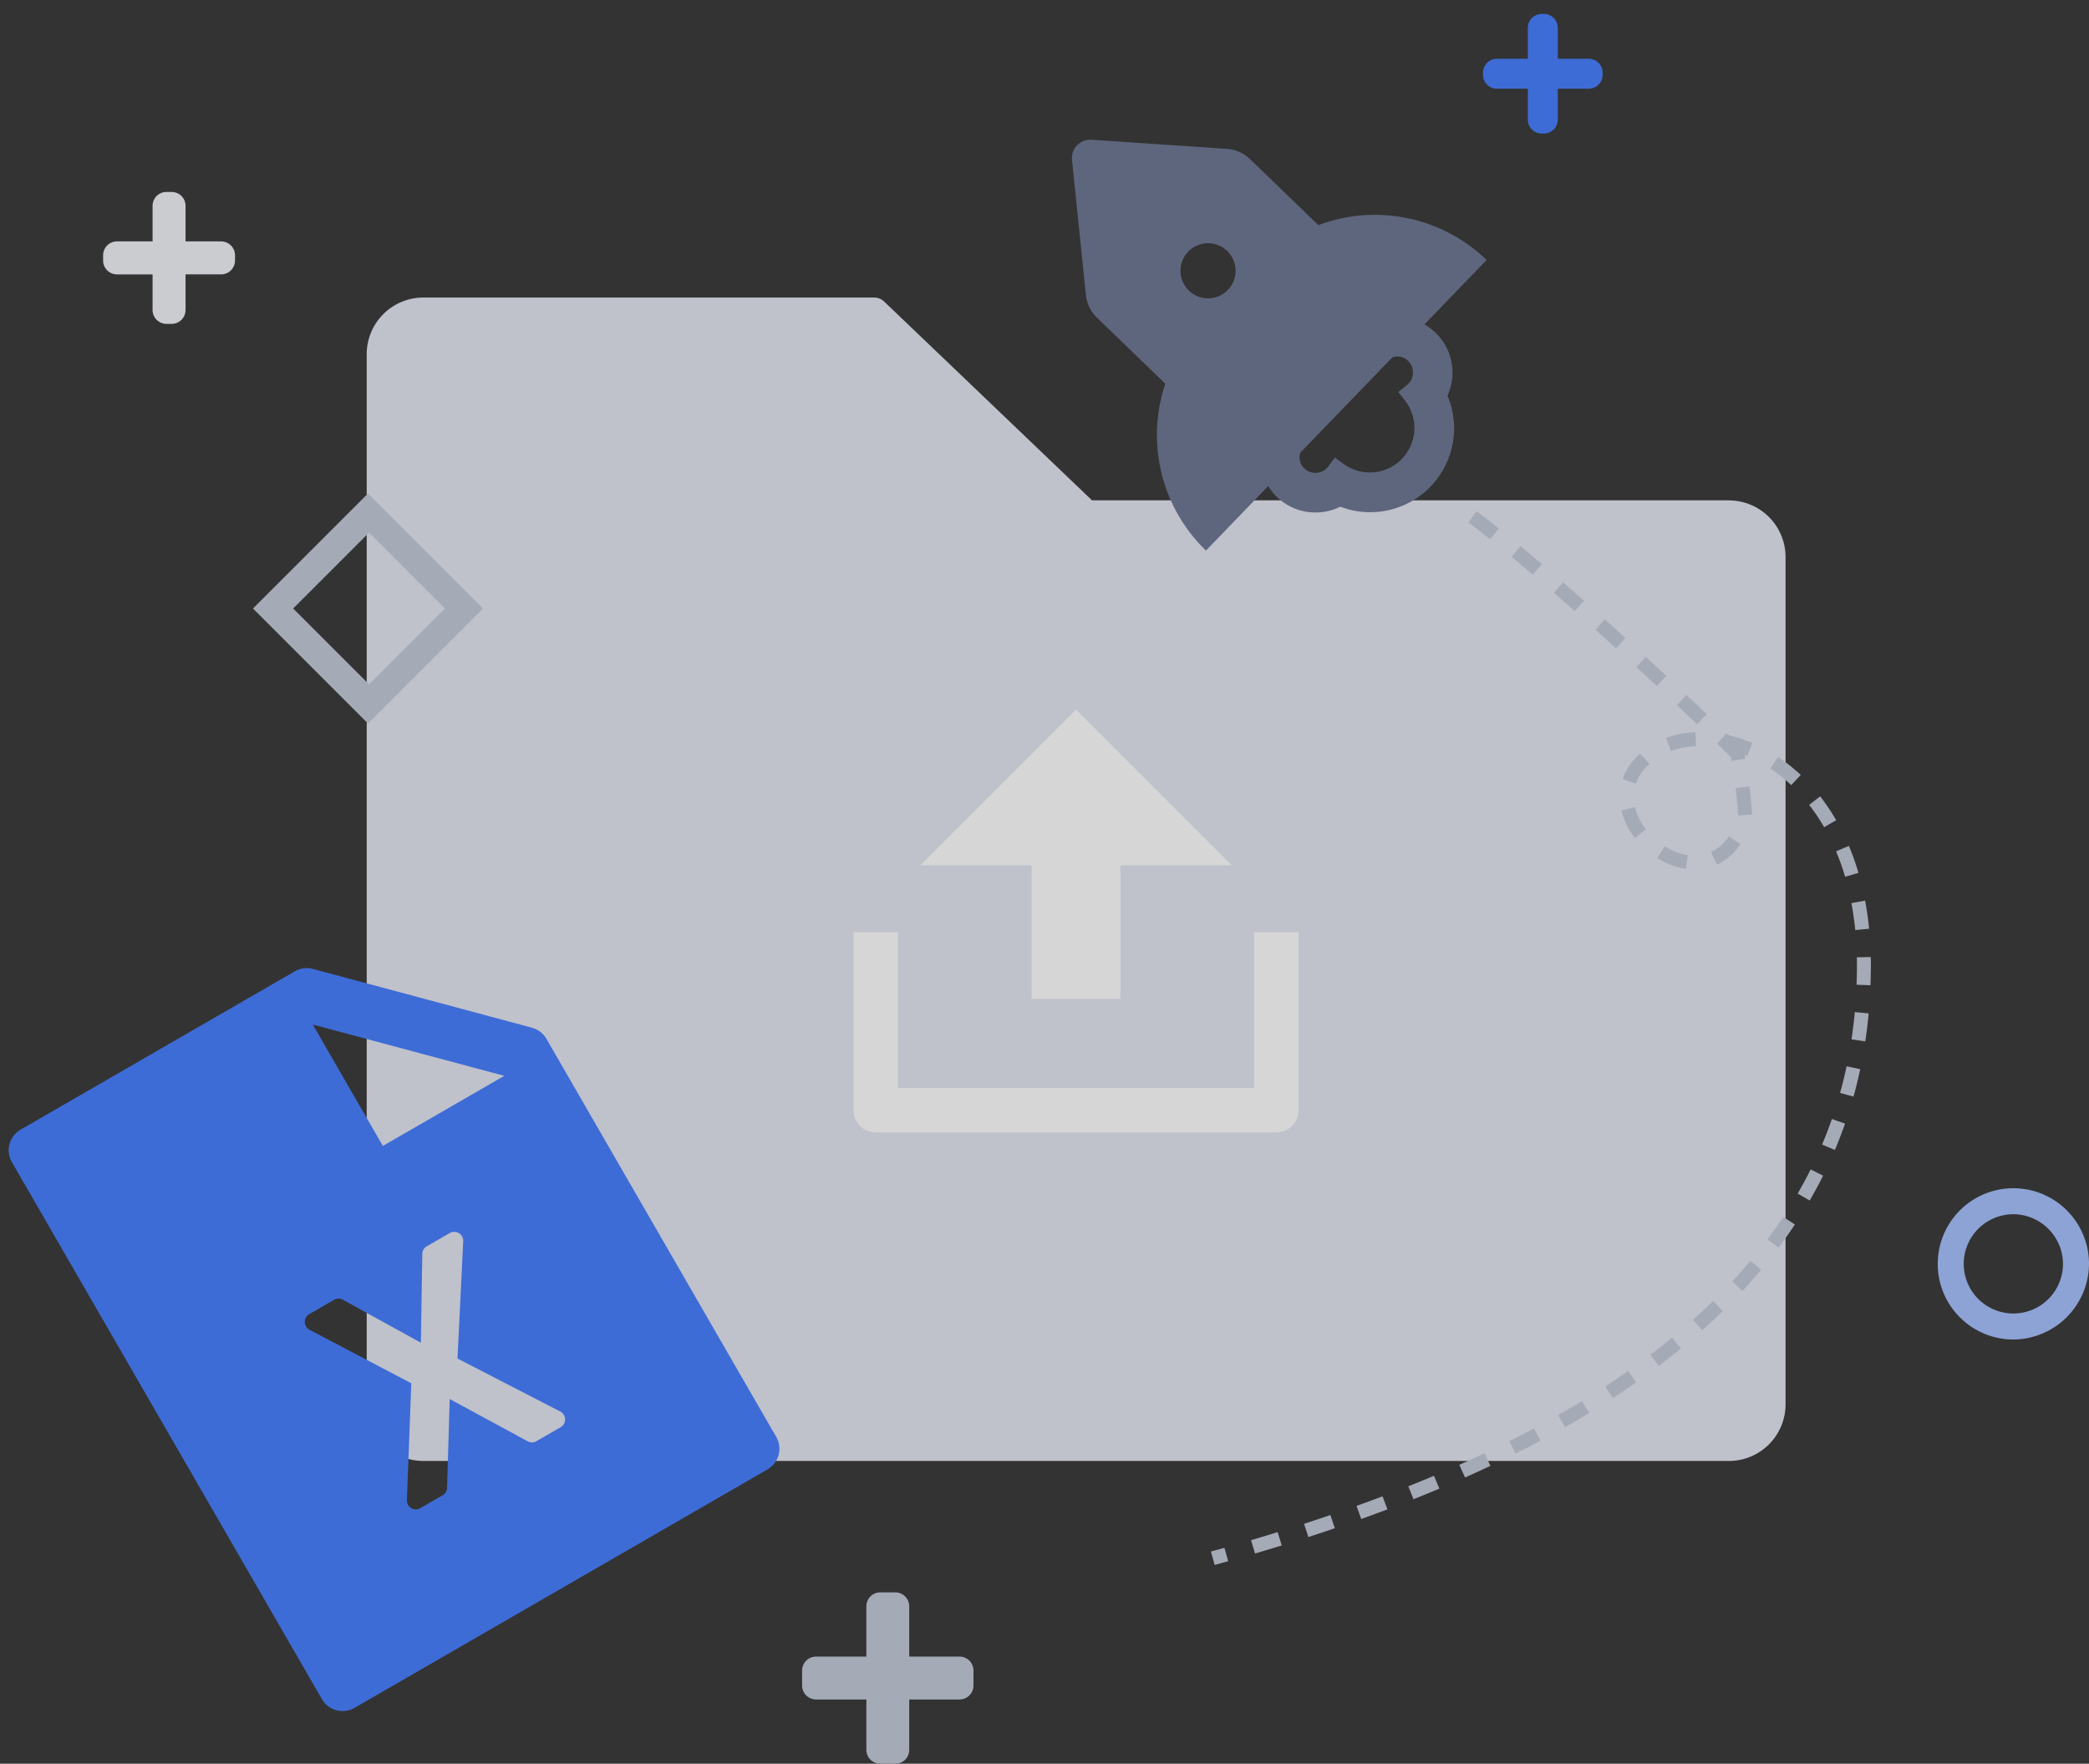 <svg xmlns="http://www.w3.org/2000/svg" width="150.176" height="126.789" viewBox="0 0 150.176 126.789">
  <rect x="0" y="0" width="150.176" height="126.789" fill="#333333" stroke="none"/>
  <g id="上传文件" transform="translate(-885.569 -377.884)" opacity="0.8">
    <path id="路径_2316" data-name="路径 2316" d="M209.906,198.589H164.132l-14.952-14.3a1.041,1.041,0,0,0-.7-.279h-32.41a4.074,4.074,0,0,0-4.08,4.08v75.475a4.075,4.075,0,0,0,4.083,4.08h93.837a4.074,4.074,0,0,0,4.08-4.08V202.673a4.075,4.075,0,0,0-4.083-4.08Z" transform="translate(799.941 215.263)" fill="#e2e5f1"/>
    <g id="组_9185" data-name="组 9185" transform="translate(1024.871 463.302)">
      <g id="组_9175" data-name="组 9175" transform="translate(0 0)">
        <path id="路径_2292" data-name="路径 2292" d="M35.237,306.175a5.437,5.437,0,1,1,5.437-5.437A5.475,5.475,0,0,1,35.237,306.175Zm0-9.006a3.568,3.568,0,1,0,3.568,3.568A3.59,3.59,0,0,0,35.237,297.169Z" transform="translate(-29.8 -295.3)" fill="#a4bfff"/>
      </g>
    </g>
    <path id="路径_2298" data-name="路径 2298" d="M14.729,1.546s6.61,4.318,19.9,16a35.524,35.524,0,0,1,.817,4.626c-2.076,7.466-11.647.8-7.632-3.708s15.95-1.063,16.7,13.857S37.705,64.826,0,77.284" transform="translate(976.801 412.723) rotate(3)" fill="none" stroke="#c2c8d8" stroke-width="1" stroke-dasharray="2"/>
    <g id="组_9180" data-name="组 9180" transform="translate(903.755 413.362)">
      <g id="组_9179" data-name="组 9179">
        <path id="路径_2294" data-name="路径 2294" d="M673.566,347.632l-8.266-8.266,8.266-8.266,8.266,8.266Zm-5.377-8.266,5.457,5.457,5.457-5.457-5.457-5.457Z" transform="translate(-665.3 -331.1)" fill="#c2c8d8"/>
      </g>
    </g>
    <path id="联合_11" data-name="联合 11" d="M4.225,8.6a1,1,0,0,1-1-1V5.374H1a1,1,0,0,1-1-1v-.15a1,1,0,0,1,1-1H3.225V1a1,1,0,0,1,1-1h.15a1,1,0,0,1,1,1V3.224H7.6a1,1,0,0,1,1,1v.15a1,1,0,0,1-1,1H5.375V7.6a1,1,0,0,1-1,1Z" transform="translate(992.18 378.885)" fill="#417aff"/>
    <path id="联合_12" data-name="联合 12" d="M5.619,12.319a1,1,0,0,1-1-1V7.7H1a1,1,0,0,1-1-1V5.618a1,1,0,0,1,1-1H4.619V1a1,1,0,0,1,1-1H6.7a1,1,0,0,1,1,1V4.618h3.619a1,1,0,0,1,1,1V6.7a1,1,0,0,1-1,1H7.7v3.622a1,1,0,0,1-1,1Z" transform="translate(943.232 492.354)" fill="#c2c8d8"/>
    <path id="联合_13" data-name="联合 13" d="M4.556,9.483a1,1,0,0,1-1-1V5.927H1a1,1,0,0,1-1-1V4.555a1,1,0,0,1,1-1H3.556V1a1,1,0,0,1,1-1h.371a1,1,0,0,1,1,1V3.555H8.483a1,1,0,0,1,1,1v.371a1,1,0,0,1-1,1H5.927V8.483a1,1,0,0,1-1,1Z" transform="translate(892.981 391.683)" fill="#f1f3f8"/>
    <path id="路径_2315" data-name="路径 2315" d="M197.21,76.038a1.7,1.7,0,0,1,.5,1.21v33.038A1.713,1.713,0,0,1,196,112H161.714A1.713,1.713,0,0,1,160,110.286V65.714A1.713,1.713,0,0,1,161.714,64h22.751a1.729,1.729,0,0,1,1.218.5l11.529,11.535Zm-3.45,2-10.082-10.08V78.036H193.76Zm-11.509,8.137-3.279,5.478-3.313-5.481a.642.642,0,0,0-.549-.311h-2.06a.645.645,0,0,0-.544.986l4.411,6.987-4.471,7.113a.64.64,0,0,0,.544.986h1.845a.645.645,0,0,0,.549-.3l3.358-5.437,3.337,5.435a.643.643,0,0,0,.549.306h2.007a.643.643,0,0,0,.541-.99l-4.491-6.994,4.571-7.1a.645.645,0,0,0-.542-.99H182.8a.643.643,0,0,0-.552.312Z" transform="translate(715.005 484.52) rotate(-30)" fill="#417aff"/>
    <path id="路径_2318" data-name="路径 2318" d="M88.533,112.533h25.6v-11.2h3.2v12.8a1.6,1.6,0,0,1-1.6,1.6h-28.8a1.6,1.6,0,0,1-1.6-1.6v-12.8h3.2v11.2Zm16-16v9.6h-6.4v-9.6h-8l11.2-11.2,11.2,11.2h-8Z" transform="translate(861.593 343.559)" fill="#fff"/>
    <path id="路径_2319" data-name="路径 2319" d="M189.018,110.868a11.548,11.548,0,0,0-6.6-10.434V93.594a2.617,2.617,0,0,0-.622-1.7l-6.29-7.455a1.318,1.318,0,0,0-2.021,0L167.2,91.895a2.642,2.642,0,0,0-.623,1.7v6.841a11.546,11.546,0,0,0-6.6,10.434h6.457a3.216,3.216,0,0,0-.144.982,4.006,4.006,0,0,0,2.662,3.771,6.031,6.031,0,0,0,11.095,0,3.989,3.989,0,0,0,2.662-3.767,3.791,3.791,0,0,0-.129-.982l6.445,0ZM174.5,95.026a1.981,1.981,0,1,1-1.933,1.98A1.981,1.981,0,0,1,174.5,95.026Zm4.79,17.832a1.111,1.111,0,0,1-.706.141l-.8-.1-.116.8a3.2,3.2,0,0,1-6.329,0l-.115-.805-.8.1a1.143,1.143,0,0,1-.706-.144,1.162,1.162,0,0,1-.581-1.007,1.086,1.086,0,0,1,.6-.981h9.543a1.089,1.089,0,0,1,.6.981,1.17,1.17,0,0,1-.587,1.012Z" transform="translate(781.382 455.523) rotate(-46)" fill="#697391"/>
  </g>
</svg>
